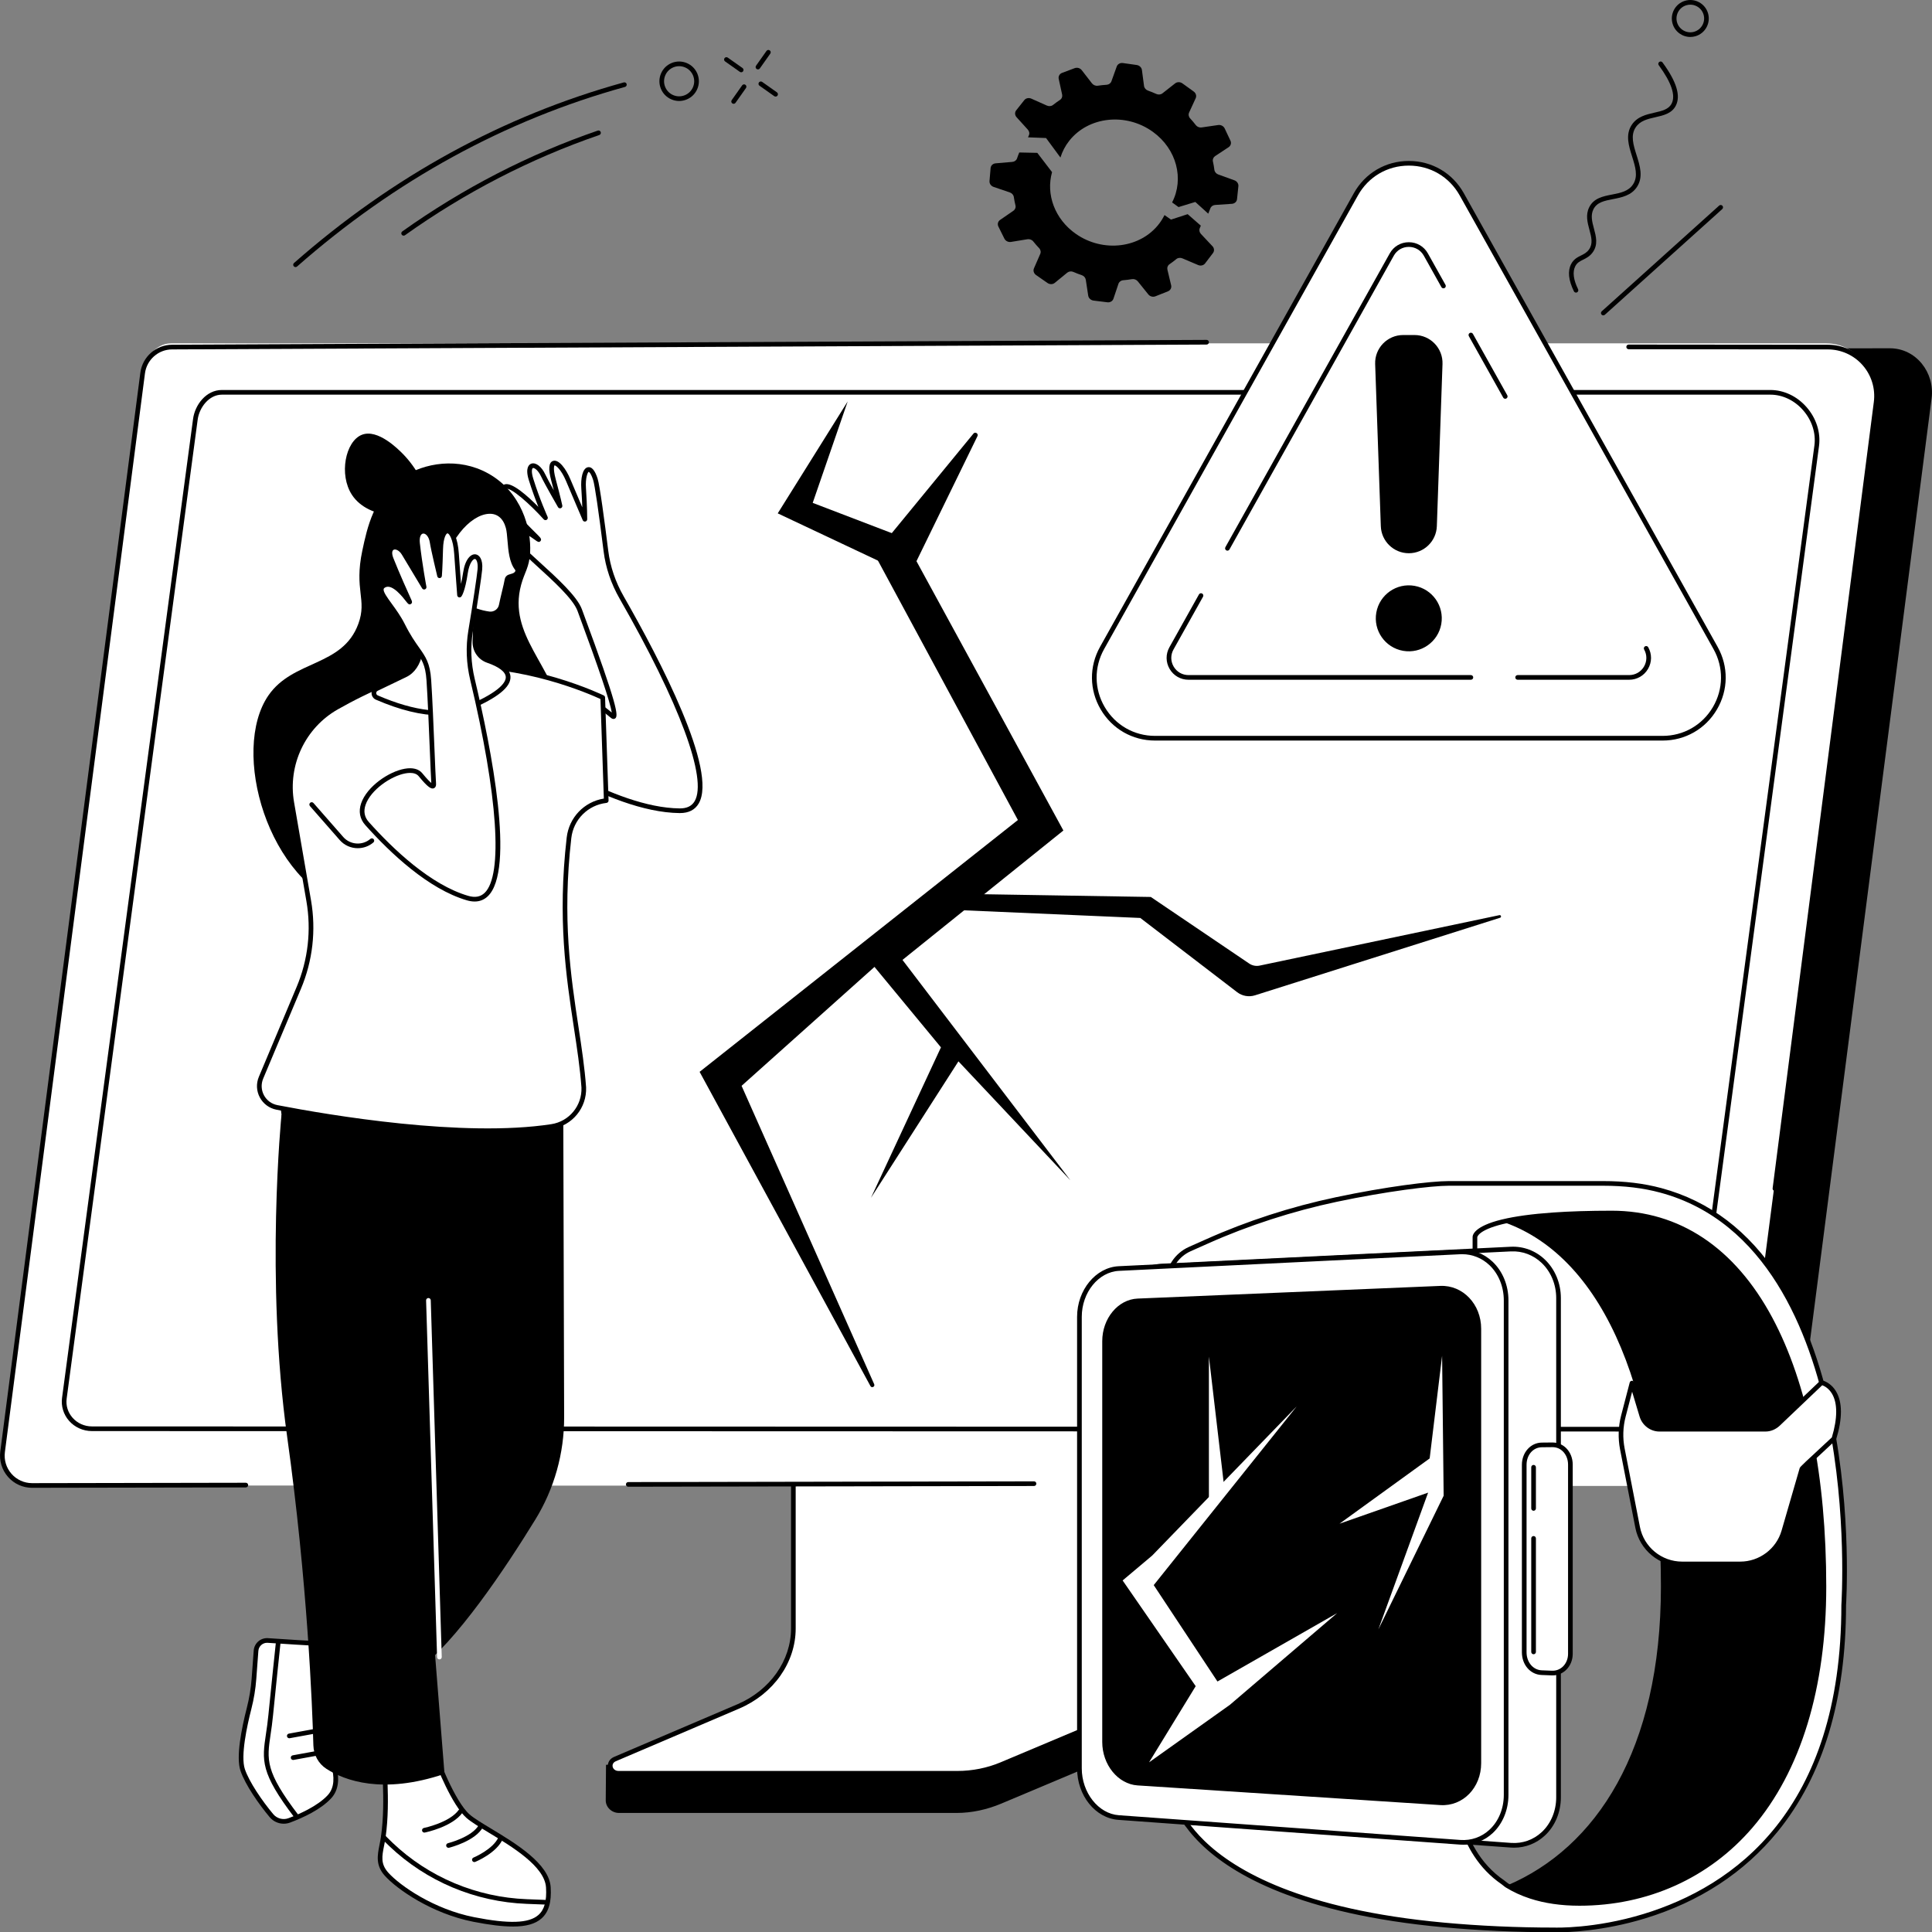 <?xml version="1.0" encoding="UTF-8"?>
<svg id="b" data-name="Слой 2" xmlns="http://www.w3.org/2000/svg" viewBox="0 0 1829.74 1830">
  <rect x="0" y="0" width="1829.74" height="1830" fill="#808080" stroke="none"/>
  <g id="c" data-name="Illustration">
    <g id="d" data-name="Defective product">
      <g>
        <g>
          <g>
            <g>
              <path d="m1168.18,1238.96l-375.55,2.35c-2.43,0-3.23,2.26-3.23,4.43v319.52c0,30.59-213.38,110.07-215.46,106.03l-.26,33.82c-.02,6.3,5.52,11.88,12.58,11.88h319.66c14.61,0,29.04-3.27,42.27-8.81l173.13-72.9c31.17-13.12,50.82-41.31,50.82-72.05v-319.85c0-2.17-1.53-4.43-3.96-4.43Z"/>
              <g>
                <path d="m751.36,1222.7v319.59c0,31.5-20.28,60.21-52.13,73.81l-116.79,49.85c-7.63,3.26-5.03,13.48,3.43,13.48h320.88c14.43,0,28.68-2.85,41.73-8.34l129.4-54.48c32.1-13.51,52.57-42.33,52.57-73.99v-319.91c0-1.31-1.19-2.37-2.66-2.37h-373.78c-1.47,0-2.66,1.06-2.66,2.37Z" fill="#fff"/>
                <path d="m906.75,1681.63h-320.88c-5.82,0-9.21-3.82-9.98-7.6-.88-4.3,1.35-8.27,5.69-10.12l116.79-49.85c30.85-13.17,50.79-41.34,50.79-71.78v-319.59c0-2.52,2.18-4.58,4.86-4.58h373.78c2.68,0,4.87,2.05,4.87,4.58v319.91c0,32.39-21.17,62.24-53.92,76.03l-129.4,54.48c-13.23,5.57-27.96,8.52-42.59,8.52Zm-153.18-458.91v319.57c0,32.21-20.99,61.97-53.47,75.84l-116.79,49.85c-2.82,1.2-3.44,3.46-3.09,5.17.41,2.02,2.32,4.07,5.65,4.07h320.88c14.04,0,28.18-2.83,40.87-8.17l129.4-54.48c31.11-13.1,51.22-41.35,51.22-71.96v-319.91s-.17-.16-.45-.16h-373.78c-.26,0-.42.12-.45.18Z"/>
              </g>
            </g>
            <g>
              <path d="m51.78,1399.41l1544.21,3.34,26.81.06,49.85.11c14.17,0,25.81-10.98,27.61-24.94l129.11-1000.79c3.14-24.35-14.76-47.34-39.46-47.34l-1599.91,1.44L51.78,1399.41Z"/>
              <path d="m1729.91,325.19c27.85,0,50.49,28.05,46.93,55.74l-130.04,1001.3c-1.81,14.08-13.77,24.62-27.93,24.62l-12.19.46-1576.31-.46c-16.98,0-30.1-14.96-27.93-31.85L135.1,353.32c1.81-14.08,12.64-28.14,26.8-28.14h1568.01Z" fill="#fff"/>
              <g>
                <path d="m1676.66,371.56c26.05,0,47.23,25.45,43.89,50.58l-121.63,908.64c-1.69,12.78-12.88,22.34-26.12,22.34l-11.4.42-1474.33-.42c-15.89,0-28.16-13.58-26.12-28.9l124.08-927.13c1.69-12.78,11.82-25.53,25.07-25.53h1466.56Z" fill="#fff"/>
                <path d="m1561.48,1355.75l-1474.41-.42c-8.36,0-16.28-3.56-21.71-9.76-5.23-5.97-7.64-13.86-6.6-21.64l124.08-927.13c1.79-13.49,12.47-27.45,27.26-27.45h1466.56c12.75,0,25.24,5.9,34.25,16.19,9.23,10.53,13.54,23.98,11.83,36.88l-121.63,908.64c-1.83,13.83-14.01,24.26-28.31,24.26l-11.32.42ZM210.1,373.77c-12.19,0-21.37,12.26-22.88,23.62l-124.08,927.13c-.88,6.62,1.09,13.06,5.55,18.15,4.59,5.24,11.3,8.25,18.39,8.25l1474.33.42,11.32-.42c12.18,0,22.47-8.78,24.02-20.43l121.63-908.64c1.54-11.65-2.38-23.82-10.77-33.39-8.18-9.33-19.45-14.69-30.93-14.69H210.1Z"/>
              </g>
              <path d="m1680.99,1127.92c-.09,0-.19,0-.28-.02-1.21-.16-2.06-1.26-1.91-2.47l95.85-744.78c1.62-12.6-2.25-25.28-10.63-34.81-8.34-9.48-20.36-14.92-32.97-14.92l-188.6-.17c-1.22,0-2.21-.99-2.21-2.21,0-1.22.99-2.21,2.21-2.21l188.6.17c13.88,0,27.11,5.99,36.29,16.42,9.22,10.48,13.48,24.43,11.7,38.29l-95.85,744.78c-.14,1.11-1.09,1.93-2.19,1.93Z"/>
              <path d="m595.01,1408.04c-1.22,0-2.21-.99-2.21-2.2,0-1.22.98-2.21,2.2-2.21l384.28-.69h0c1.22,0,2.21.99,2.21,2.2,0,1.22-.99,2.21-2.2,2.21l-384.28.69h0Z"/>
              <path d="m30.38,1409.06c-8.72,0-17.02-3.76-22.78-10.31-5.78-6.58-8.46-15.33-7.34-24.03L132.91,353.04c1.95-15.13,14.9-26.55,30.12-26.55l979.67-4.59c1.28-.03,2.21.98,2.22,2.2,0,1.22-.98,2.21-2.2,2.22l-979.68,4.59c-13.02,0-24.09,9.76-25.75,22.7L4.63,1375.28c-.96,7.43,1.33,14.92,6.28,20.55,4.92,5.6,12.02,8.81,19.46,8.81l202.45-.37h0c1.22,0,2.21.99,2.21,2.2,0,1.22-.98,2.21-2.2,2.21l-202.45.37Z"/>
            </g>
          </g>
          <g>
            <path d="m921.92,410.66l-93.71,114.2,135.81,251.75-301.44,238.5,161.79,297.58c1.21,2.23,4.58.57,3.55-1.75l-125.59-282.58,125.88-112.63,62.94,76.19-66.25,142.44,82.81-129.19,106,112.63-159-208.69,152.38-122.56-139.13-255.06,57.75-118.39c1.18-2.42-2.09-4.52-3.8-2.44Z"/>
            <path d="m903.1,846.43l186.81,3.06,93.18,63.07c2.9,1.96,6.47,2.66,9.89,1.94l227.08-47.79c1.58-.3,2.15,1.99.62,2.47l-232.09,73.45c-5.8,1.84-12.13.72-16.96-2.98l-91.67-70.28-172.45-7.48c-5.54.37-9.92-14.75-4.42-15.46Z"/>
            <polygon points="840.89 535.39 736.57 486.19 802.82 380.19 769.69 476.25 870.34 514.78 840.89 535.39"/>
          </g>
        </g>
        <g>
          <g>
            <path d="m1624.74,613.64l-240.35-429.61c-21.93-39.2-78.35-39.2-100.29,0l-240.35,429.61c-21.43,38.3,6.26,85.51,50.14,85.51h480.69c43.89,0,71.57-47.21,50.14-85.51Z" fill="#fff"/>
            <path d="m1574.6,701.36h-480.69c-21.4,0-40.64-11.02-51.47-29.48-10.83-18.46-11.05-40.63-.6-59.31l240.35-429.6c10.7-19.12,30.16-30.53,52.07-30.53s41.37,11.41,52.07,30.53l240.35,429.6c10.45,18.68,10.22,40.85-.6,59.31-10.83,18.46-30.07,29.48-51.47,29.48Zm-240.35-544.52c-20.29,0-38.31,10.57-48.21,28.27l-240.35,429.6c-9.68,17.3-9.47,37.83.56,54.92,10.02,17.09,27.84,27.3,47.66,27.3h480.69c19.82,0,37.63-10.21,47.66-27.3,10.02-17.1,10.23-37.63.55-54.92l-240.35-429.6c-9.9-17.7-27.93-28.27-48.21-28.27Z"/>
          </g>
          <g>
            <path d="m1162.46,521.51c-.36,0-.74-.09-1.08-.28-1.07-.6-1.44-1.94-.85-3.01l155.66-278.23c3.71-6.63,10.46-10.59,18.06-10.59s14.35,3.96,18.06,10.59l16.67,29.79c.6,1.06.22,2.41-.85,3.01-1.07.6-2.41.22-3.01-.85l-16.67-29.79c-2.92-5.22-8.23-8.33-14.21-8.33s-11.29,3.11-14.21,8.33l-155.66,278.23c-.41.72-1.16,1.13-1.93,1.13Z"/>
            <path d="m1425.57,377.66c-.77,0-1.52-.41-1.93-1.13l-32.54-58.16c-.6-1.06-.21-2.41.85-3.01,1.06-.6,2.41-.22,3.01.85l32.54,58.16c.6,1.06.21,2.41-.85,3.01-.34.19-.71.28-1.08.28Z"/>
            <path d="m1542.92,643.77h-105.62c-1.22,0-2.21-.99-2.21-2.21s.99-2.21,2.21-2.21h105.62c5.84,0,11.09-3.01,14.04-8.04,2.95-5.04,3.01-11.09.16-16.18-.6-1.06-.21-2.41.85-3.01,1.06-.6,2.41-.21,3.01.85,3.62,6.48,3.55,14.17-.21,20.57-3.75,6.4-10.43,10.23-17.85,10.23Z"/>
            <path d="m1393.03,643.77h-267.45c-7.42,0-14.1-3.82-17.85-10.23-3.75-6.4-3.83-14.09-.21-20.57l27.98-50.01c.6-1.06,1.94-1.45,3.01-.85,1.07.6,1.44,1.94.85,3.01l-27.98,50.01c-2.85,5.1-2.79,11.14.16,16.18,2.95,5.04,8.2,8.04,14.04,8.04h267.45c1.22,0,2.21.99,2.21,2.21s-.99,2.21-2.21,2.21Z"/>
          </g>
          <g>
            <circle cx="1334.25" cy="585.62" r="31.24" transform="translate(526.02 1798.03) rotate(-80.01)"/>
            <path d="m1339.61,317.29h-10.71c-15.02,0-27.05,12.45-26.53,27.47l5.36,153.57c.5,14.29,12.23,25.62,26.53,25.62s26.03-11.33,26.53-25.62l5.36-153.57c.52-15.01-11.5-27.47-26.52-27.47Z"/>
          </g>
        </g>
        <g>
          <g>
            <g>
              <path d="m1746.12,1520c0,200.11-108.47,270.33-188.88,294.88h-133.92v-31.76c1.28.88,2.61,1.74,3.97,2.58,83.94-35.59,145.72-127.94,145.72-283.1,0-176.39-50.93-311.47-149.69-345.45v-30.13h149.52c196.72,52.92,173.28,392.98,173.28,392.98Z"/>
              <g>
                <path d="m1572.84,1127.34c-16.6-4.47-34.76-6.57-54.64-6.57h-146.02c-16.44,0-58.61,5.11-106.51,15.24-41.76,8.83-83.62,22.29-122.59,39.72l-16.27,7.23c-12.5,5.6-20.67,17.96-20.67,31.65l290.73-11.09v-31.71s-.93-8.13,26.11-14.74c.07-.01.2-.03.27-.06,10.75-2.6,25.95-4.95,47.33-6.47,15.25-1.08,33.65-1.72,55.87-1.72,132.33,0,200.94,149.05,200.94,353.76s-107.52,300.05-231.58,300.05c-18,0-33.25-2.47-46.16-6.7-8.41-2.74-15.81-6.23-22.36-10.26-1.36-.84-2.69-2.14-3.97-3.02-48.65-33.37-45.1-98.26-45.1-98.26h-271.26s-1.83,114.39,260.15,138.63c31.17,2.88,66.07,4.72,105.15,4.72,0,0,37.62,1.49,84.98-12.98,80.41-24.55,188.88-94.55,188.88-294.67,0,0,23.45-339.84-173.28-392.76Z" fill="#fff"/>
                <path d="m1475.1,1830c-1.86,0-2.87-.04-2.93-.04h-.06c-35.88,0-71.31-1.59-105.21-4.72-135.98-12.58-199.94-49.91-229.66-79.02-32.59-31.92-32.51-60.63-32.49-61.84.02-1.21,1-2.17,2.21-2.17h271.26c.61,0,1.19.25,1.6.69.42.44.64,1.03.6,1.64-.03.64-2.88,64.06,44.15,96.32.61.42,1.23.93,1.86,1.44.71.58,1.38,1.13,2.02,1.52,6.66,4.1,14.03,7.47,21.89,10.04,13.35,4.37,28.65,6.59,45.48,6.59,105.81,0,229.37-78,229.37-297.85,0-103.52-17.49-190.87-50.58-252.6-34.7-64.73-85.93-98.95-148.15-98.95-20.82,0-39.57.58-55.72,1.72-19.24,1.36-35.05,3.52-46.96,6.41-.14.04-.29.06-.38.08-23.72,5.79-24.32,12.42-24.32,12.48v31.79c0,1.19-.93,2.16-2.12,2.21l-290.73,11.09c-.6.02-1.18-.2-1.62-.62-.43-.42-.68-.99-.68-1.59,0-14.47,8.63-27.69,21.98-33.67l16.27-7.23c38.98-17.43,80.37-30.84,123.03-39.86,47.46-10.04,89.73-15.29,106.97-15.29h146.02c20.54,0,38.6,2.17,55.22,6.65,45.42,12.22,82.88,40.69,111.35,84.63,22.68,35,39.72,79.85,50.65,133.29,18.57,90.82,12.96,176.28,12.91,177.13,0,89.5-21.79,161.69-64.78,214.41-31.59,38.74-73.86,66.4-125.66,82.21-39.67,12.12-72.97,13.12-82.78,13.12Zm-365.8-143.38c.69,7.17,4.95,31.07,31.39,56.79,29.26,28.47,92.33,65.01,226.62,77.43,33.78,3.12,69.09,4.71,104.95,4.71.47.02,37.92,1.3,84.34-12.89,85.45-26.09,187.31-98.03,187.31-292.56.06-1,5.63-85.94-12.84-176.18-16.97-82.91-58.29-187.41-158.8-214.45-16.24-4.37-33.92-6.49-54.07-6.49h-146.02c-16.59,0-59.39,5.32-106.05,15.19-41.76,8.83-84,22.51-122.15,39.57l-16.27,7.23c-11.05,4.95-18.43,15.52-19.28,27.34l286.23-10.92v-29.49c-.13-2.02,1.04-10.44,27.8-16.97.05-.01.16-.03.23-.04.01,0,.03,0,.04-.01,12.15-2.94,28.2-5.14,47.69-6.52,16.25-1.15,35.1-1.73,56.03-1.73,63.95,0,116.52,35.02,152.04,101.28,33.43,62.37,51.1,150.44,51.1,254.69,0,96.06-24.14,174.98-69.8,228.22-40.94,47.74-99.18,74.04-163.99,74.04-17.29,0-33.06-2.29-46.85-6.81-8.18-2.67-15.86-6.19-22.83-10.47-.9-.55-1.71-1.22-2.5-1.87-.53-.43-1.05-.86-1.56-1.22-43.85-30.08-46.14-85.83-46.1-97.87h-266.67Zm313.13-531.64s0,0,0,0c0,0,0,0,0,0Z"/>
              </g>
              <g>
                <path d="m1725.18,1309.43l-41.13,39.14c-3.23,3.05-7.5,4.98-11.94,4.98h-100.56c-7.66,0-14.42-5.25-16.63-12.58l-9.34-31.08-8.14,31.23c-2.65,10.19-2.98,20.81-.97,31.14l14.48,74.28c3.93,20.15,21.58,34.63,42.11,34.63h55.09c19.1,0,35.9-12.56,41.21-30.91l17.22-59.41s0-.33,30.24-28.34c14.54-47.72-11.66-53.09-11.66-53.09Z" fill="#fff"/>
                <path d="m1648.17,1483.38h-55.09c-21.55,0-40.17-15.31-44.28-36.41l-14.48-74.28c-2.06-10.58-1.71-21.68,1-32.12l8.14-31.23c.25-.96,1.11-1.63,2.1-1.65,1.07-.02,1.87.62,2.16,1.57l9.34,31.08c1.96,6.48,7.92,11.01,14.51,11.01h100.56c3.68,0,7.48-1.6,10.42-4.38l41.12-39.13c.52-.5,1.25-.71,1.97-.56.33.07,8.03,1.74,13.23,10.47,6.12,10.29,6.15,25.57.1,45.42-.11.37-.33.71-.61.98-23.46,21.73-28.65,26.73-29.77,27.85l-17.07,58.89c-5.54,19.14-23.36,32.5-43.33,32.5Zm-102.43-165.31l-6.15,23.61c-2.58,9.94-2.9,20.09-.94,30.16l14.48,74.28c3.71,19.03,20.51,32.84,39.95,32.84h55.09c18.01,0,34.09-12.05,39.09-29.31l17.22-59.41h.02c.61-1.34,4.56-5.01,30.4-28.93,5.42-18.08,5.48-32.35.16-41.31-3.16-5.32-7.36-7.38-9.28-8.08l-40.2,38.26c-3.76,3.56-8.66,5.59-13.46,5.59h-100.56c-8.52,0-16.23-5.82-18.74-14.16l-7.07-23.54Z"/>
              </g>
            </g>
            <g>
              <g>
                <g>
                  <path d="m1099.69,1199.1l331.16-16.13c24.84-1.21,45.2,19.55,45.2,46.38v472.9c0,26.83-20.3,47.12-45.14,45.33l-331.23-23.9c-21.22-1.53-38.39-22.6-38.39-47.08v-431.32c0-24.47,17.18-45.14,38.4-46.18Z" fill="#fff"/>
                  <path d="m1433.95,1749.89c-1.06,0-2.13-.04-3.2-.12l-331.23-23.9c-22.3-1.61-40.44-23.72-40.44-49.28v-431.32c0-25.59,18.17-47.3,40.5-48.38l331.15-16.13c12.05-.59,23.56,3.73,32.41,12.16,9.6,9.14,15.11,22.42,15.11,36.43v472.9c0,14.02-5.5,27.19-15.1,36.11-8.06,7.5-18.33,11.53-29.21,11.53Zm-334.15-548.59c-20.02.98-36.3,20.7-36.3,43.97v431.32c0,23.3,16.3,43.43,36.34,44.87l331.23,23.9c10.84.78,21.14-2.86,29.08-10.24,8.7-8.1,13.69-20.08,13.69-32.88v-472.9c0-12.8-5.01-24.92-13.74-33.23-7.97-7.59-18.36-11.48-29.15-10.95l-331.16,16.13Z"/>
                </g>
                <g>
                  <path d="m1426.41,1699.85c0,26.56-19.27,46.66-43.6,44.9l-323.4-23.42c-20.83-1.51-37.12-22.37-37.12-46.62v-427.59c0-24.25,16.5-44.72,37.33-45.73l323.19-15.75c24.33-1.18,43.59,19.38,43.59,45.93v468.29Z" fill="#fff"/>
                  <path d="m1385.74,1747.07c-1.02,0-2.05-.04-3.09-.11l-323.4-23.42c-21.96-1.59-39.17-23.03-39.17-48.82v-427.59c0-25.38,17.69-46.88,39.43-47.94l323.19-15.75c11.53-.57,22.55,3.56,30.99,11.6,9.49,9.03,14.92,22.35,14.92,36.54v468.29c0,14.18-5.44,27.37-14.92,36.2-7.7,7.17-17.54,11.02-27.96,11.02Zm-.95-559.27c-.62,0-1.24.02-1.86.05l-323.19,15.75c-19.43.95-35.23,20.47-35.23,43.53v427.59c0,23.09,15.73,43.02,35.07,44.42l323.4,23.42c10.36.75,20.17-2.71,27.72-9.73,8.59-7.99,13.51-20,13.51-32.96v-468.29c0-12.98-4.94-25.14-13.55-33.34-7.1-6.76-16.22-10.43-25.87-10.43Z"/>
                </g>
                <path d="m1043.9,1270.19c0-21.51,14.92-39.57,33.47-40.35l286.72-12c21.28-.89,38.68,17.28,38.68,40.59v411.41c0,23.31-17.4,41.08-38.68,39.7l-286.72-18.63c-18.55-1.21-33.47-19.61-33.47-41.12v-379.6Z"/>
              </g>
              <g>
                <g>
                  <path d="m1487.27,1566.31c0,10.4-7.71,18.55-17.45,18.19l-9.75-.38c-9.65-.36-16.53-8.98-16.53-19.29v-177.56c0-10.3,6.98-18.73,16.64-18.82l10.05-.1c9.74-.09,17.04,8.27,17.04,18.68v179.29Z" fill="#fff"/>
                  <path d="m1470.44,1586.72c-.23,0-.47,0-.7-.01l-9.75-.38c-10.63-.39-18.65-9.63-18.65-21.5v-177.56c0-11.7,8.27-20.93,18.83-21.03l10.04-.1c4.92-.02,9.56,1.85,13.07,5.33,3.94,3.9,6.2,9.57,6.2,15.55v179.29c0,5.85-2.28,11.39-6.25,15.22-3.49,3.36-8.01,5.19-12.79,5.19Zm-.06-216.16s-.09,0-.13,0l-10.04.1c-8.24.07-14.45,7.22-14.45,16.61v177.56c0,9.43,6.19,16.78,14.4,17.08l9.75.38c3.81.14,7.47-1.26,10.26-3.94,3.11-3,4.89-7.38,4.89-12.04v-179.29c0-4.81-1.78-9.33-4.89-12.41-2.68-2.65-6.06-4.05-9.78-4.05Z"/>
                </g>
                <g>
                  <path d="m1452.41,1566.69c-1.22,0-2.21-.99-2.21-2.21v-107.53c0-1.22.99-2.21,2.21-2.21s2.21.99,2.21,2.21v107.53c0,1.22-.99,2.21-2.21,2.21Z"/>
                  <path d="m1452.41,1430.8c-1.22,0-2.21-.99-2.21-2.21v-38.99c0-1.22.99-2.21,2.21-2.21s2.21.99,2.21,2.21v38.99c0,1.22-.99,2.21-2.21,2.21Z"/>
                </g>
              </g>
            </g>
          </g>
          <g>
            <polygon points="1088.24 1669.06 1164.8 1614.58 1266.39 1527.72 1153.02 1592.5 1092.66 1501.22 1228.11 1331.9 1148.44 1414.14 1091.18 1473.24 1063.21 1496.8 1132.41 1596.92 1088.24 1669.06" fill="#fff"/>
            <polygon points="1144.92 1284.79 1144.92 1421.71 1158.91 1404.05 1144.92 1284.79" fill="#fff"/>
          </g>
          <polygon points="1353.99 1381.23 1268.6 1443.06 1352.52 1413.62 1305.4 1543.18 1367.24 1416.56 1365.77 1284.05 1353.99 1381.23" fill="#fff"/>
        </g>
        <g>
          <path d="m1492.58,277.1c-.82,0-1.6-.45-1.99-1.24-5.14-10.48-6.02-19.15-2.63-25.75,2.41-4.69,6.11-6.52,9.37-8.13,2.76-1.36,5.36-2.65,7.48-5.57,4.03-5.58,2.39-11.7.49-18.79-1.86-6.93-3.78-14.09-.23-21.29,4.29-8.71,13.15-10.44,21.73-12.1,8-1.56,15.56-3.03,19.88-9.73,4.91-7.63,2.06-16.67-.96-26.25-3.2-10.16-6.51-20.67-.34-30.02,5.17-7.82,13.82-9.79,21.46-11.53,7.19-1.63,13.41-3.05,16.28-8.54,4.01-7.67-.09-19.92-12.16-36.41-.72-.98-.51-2.37.48-3.09.98-.72,2.37-.51,3.09.48,13.34,18.21,17.43,31.65,12.52,41.06-3.82,7.31-11.64,9.09-19.22,10.81-7.49,1.7-14.56,3.31-18.75,9.65-5.01,7.59-2.15,16.66.87,26.26,3.19,10.13,6.49,20.6.46,29.97-5.33,8.29-14.58,10.09-22.75,11.67-8.2,1.59-15.29,2.97-18.61,9.72-2.81,5.72-1.19,11.78.53,18.2,2.01,7.49,4.08,15.24-1.18,22.52-2.76,3.81-6.13,5.48-9.1,6.95-3.03,1.5-5.65,2.79-7.4,6.19-2.72,5.3-1.82,12.63,2.67,21.79.53,1.1.08,2.42-1.01,2.95-.31.15-.64.23-.97.23Z"/>
          <path d="m1518.42,298.68c-.6,0-1.21-.25-1.64-.73-.82-.91-.74-2.3.16-3.12l111.2-100.11c.91-.82,2.3-.74,3.12.16.82.91.74,2.3-.16,3.12l-111.2,100.11c-.42.38-.95.57-1.48.57Z"/>
          <path d="m1600.85,35.01c-7.54,0-14.52-4.91-16.78-12.5-1.34-4.48-.85-9.21,1.37-13.32,2.22-4.11,5.91-7.11,10.39-8.45,4.48-1.34,9.21-.85,13.32,1.37,4.11,2.22,7.11,5.91,8.45,10.39,2.76,9.25-2.52,19.02-11.76,21.78-1.66.5-3.34.73-5,.73Zm4.37-2.85h.02-.02Zm-4.36-27.74c-1.26,0-2.52.18-3.76.55-3.35,1-6.11,3.24-7.77,6.32-1.66,3.07-2.03,6.61-1.03,9.96,2.06,6.91,9.38,10.86,16.28,8.8,6.91-2.06,10.86-9.37,8.8-16.28-1-3.35-3.24-6.11-6.32-7.77-1.94-1.05-4.06-1.58-6.2-1.58Z"/>
        </g>
      </g>
      <g>
        <g>
          <g>
            <g>
              <path d="m412.13,1662.63s16.15,44.32,31.23,57.5c15.09,13.18,74.16,38.11,75.96,67.32,2.1,33.93-17.42,40.88-70.67,30.41-38.47-7.57-70.76-29.84-82.47-42.77-10.35-11.43-5.13-21.63-3.17-35.5,2.41-17.02,2.39-34.29,1.81-51.47l-.95-28.1,48.26,2.61Z" fill="#fff"/>
              <path d="m485.66,1824.56c-9.85,0-22.15-1.52-37.43-4.52-39.31-7.73-72.19-30.76-83.68-43.46-9.01-9.95-7.12-19.42-5.13-29.44.5-2.52,1.02-5.12,1.41-7.85,2.5-17.73,2.31-35.77,1.79-51.09l-.95-28.1c-.02-.62.22-1.22.66-1.65.44-.43,1.06-.66,1.67-.63l48.26,2.61c.88.05,1.65.62,1.95,1.45.16.44,16.13,43.94,30.61,56.6,4.02,3.51,11.46,8,20.09,13.21,23.31,14.07,55.25,33.33,56.62,55.64.88,14.23-1.91,23.65-8.77,29.66-5.79,5.07-14.43,7.58-27.1,7.58Zm-119.5-162.2l.87,25.69c.53,15.51.72,33.8-1.83,51.86-.4,2.86-.93,5.52-1.45,8.1-2,10.05-3.45,17.31,4.07,25.61,11.11,12.28,43,34.57,81.26,42.09,33,6.49,51.74,5.86,60.77-2.04,5.75-5.03,8.06-13.32,7.27-26.07-1.23-20-32.02-38.57-54.5-52.13-8.8-5.31-16.4-9.9-20.71-13.66-14-12.24-28.43-49.29-31.35-57.04l-44.41-2.4Z"/>
            </g>
            <path d="m517.73,1803.81s-.06,0-.09,0l-18.83-.72c-48.72-1.87-94.89-21.25-130.01-54.59-4.72-4.48-7.31-7.29-7.42-7.41-.83-.9-.77-2.29.13-3.12.9-.83,2.29-.77,3.12.13.03.03,2.62,2.83,7.21,7.2,34.33,32.6,79.48,51.55,127.13,53.38l18.83.72c1.22.05,2.17,1.07,2.12,2.29-.05,1.19-1.03,2.12-2.21,2.12Z"/>
            <path d="m401.9,1735.58c-1.03,0-1.95-.72-2.16-1.77-.24-1.2.53-2.36,1.73-2.6.24-.05,24.41-5.06,33.05-17.17.71-.99,2.09-1.22,3.08-.51.99.71,1.22,2.09.51,3.08-9.66,13.53-34.71,18.72-35.77,18.93-.15.03-.29.04-.44.04Z"/>
            <path d="m424.75,1750c-.99,0-1.89-.67-2.14-1.68-.29-1.18.43-2.38,1.62-2.67.23-.06,22.99-5.8,29.33-17.4.58-1.07,1.93-1.46,3-.88,1.07.58,1.47,1.93.88,3-7.27,13.31-31.14,19.32-32.15,19.57-.18.04-.36.06-.53.06Z"/>
            <path d="m449.26,1763.51c-.87,0-1.69-.52-2.04-1.37-.46-1.13.08-2.42,1.2-2.88.19-.08,18.67-7.79,23.72-19.38.49-1.12,1.78-1.63,2.91-1.14,1.12.49,1.63,1.79,1.14,2.91-5.77,13.23-25.26,21.36-26.09,21.7-.27.11-.56.17-.84.17Z"/>
          </g>
          <g>
            <g>
              <path d="m295.64,1556.23c-1.78.06-27.29-1.6-42.04-2.57-5.73-.38-10.68,3.94-11.1,9.66l-1.98,26.73c-.7,9.45-2.28,18.81-4.62,27.99-4.26,16.67-10.41,45.34-6.07,58.18,4.64,13.74,18.3,32.62,27.27,43.33,4.14,4.94,10.9,6.73,16.94,4.47,10.8-4.04,28-11.67,37.89-22.26,15.19-16.26-2.82-45.87-2.82-45.87l-13.46-99.67Z" fill="#fff"/>
              <path d="m268.73,1727.19c-5.05,0-9.98-2.2-13.34-6.22-9.9-11.82-23.09-30.45-27.67-44.04-4.31-12.79.9-39.38,6.03-59.44,2.35-9.18,3.88-18.47,4.56-27.61l1.98-26.73c.51-6.91,6.52-12.15,13.45-11.7,24.91,1.65,40.63,2.63,41.82,2.57,1.11-.05,2.11.79,2.26,1.91l13.4,99.22c2.25,3.86,17.64,31.71,2.3,48.12-9.89,10.59-26.53,18.25-38.73,22.82-1.98.74-4.03,1.1-6.06,1.1Zm-15.82-171.35c-4.26,0-7.89,3.32-8.21,7.64l-1.98,26.73c-.7,9.4-2.27,18.94-4.69,28.37-4.08,15.95-10.3,44.55-6.12,56.93,4.11,12.17,16.46,30.18,26.87,42.62,3.52,4.2,9.34,5.74,14.47,3.82,9.63-3.6,27.25-11.21,37.05-21.69,13.86-14.84-2.92-42.94-3.09-43.22-.16-.26-.26-.55-.3-.85l-13.21-97.82c-4.94-.23-18.43-1.07-40.25-2.51-.18-.01-.36-.02-.54-.02Z"/>
            </g>
            <path d="m280.77,1722.39c-.67,0-1.32-.3-1.76-.87-32.6-42.71-30.88-54.24-27.11-79.51.77-5.19,1.65-11.06,2.3-17.91,1.73-18.24,7.06-68.4,7.11-68.91.13-1.21,1.25-2.09,2.43-1.96,1.21.13,2.09,1.22,1.96,2.43-.05.5-5.38,50.64-7.11,68.86-.66,6.96-1.54,12.9-2.32,18.14-3.58,24-5.21,34.95,26.26,76.18.74.97.55,2.36-.42,3.1-.4.31-.87.45-1.34.45Z"/>
            <path d="m273.96,1646.24c-1.05,0-1.98-.75-2.17-1.81-.22-1.2.58-2.35,1.78-2.57l28.52-5.19c1.21-.22,2.35.58,2.57,1.78.22,1.2-.58,2.35-1.78,2.57l-28.52,5.19c-.13.02-.27.04-.4.04Z"/>
            <path d="m277.61,1666.8c-1.05,0-1.98-.75-2.17-1.81-.22-1.2.58-2.35,1.78-2.57l28.52-5.19c1.2-.22,2.35.58,2.57,1.78.22,1.2-.58,2.35-1.78,2.57l-28.52,5.19c-.13.02-.27.04-.4.04Z"/>
          </g>
          <g>
            <path d="m309.17,1675.23c17.1,10.96,52.97,24.6,111.81,4.75l-47.73-601.82-106.64-22.45s-15.58,155.22,5.42,305.48c19.16,137.16,23.74,254.48,24.76,291.76.25,9.01,4.8,17.42,12.39,22.28Z"/>
            <path d="m264.99,1042.79l268.46,6,.83,293.32c.1,34.25-9.34,67.83-27.27,97-28.75,46.78-74.86,115.73-112.24,143.35-58.97,43.56-129.78-539.67-129.78-539.67Z"/>
            <path d="m416.16,1571.58c-1.19,0-2.17-.94-2.21-2.14l-10.41-337.84c-.04-1.22.92-2.24,2.14-2.28,1.17-.04,2.24.92,2.28,2.14l10.41,337.84c.04,1.22-.92,2.24-2.14,2.28-.02,0-.05,0-.07,0Z" fill="#fff"/>
          </g>
        </g>
        <g>
          <g>
            <path d="m552.73,462.47c1.22,17.63,1.17,29.3,1.17,29.3,0,0-10.3-23.97-15.8-37.08-7.88-18.8-20.34-24.04-13.96-.29,5.03,18.74,6.22,24.81,6.22,24.81,0,0-12.7-22.04-15.99-29.04-5.89-12.52-16.71-13.03-11.46,3.84,6.14,19.72,13.68,36.4,13.68,36.4,0,0-37.59-41.69-40.31-26.35-2.39,13.52,28.78,40.93,33.28,46.12,4.5,5.2-17.58-16.24-26.9-8.25-8.72,7.47,57.59,52.28,66.31,75.8,10.22,27.58,40.27,108.18,31.01,100.45-44.88-37.45-65.65-29.96-65.65-29.96l-31.67,50.13s91.98,68.74,160.98,69.49c55.95.61-23.26-146.74-54.88-201.93-7.92-13.83-13.01-28.84-14.92-44.1-3.11-24.89-7.9-61.42-10-67.91-5.69-17.6-12.21-7.47-11.1,8.59Z" fill="#fff"/>
            <path d="m643.98,770.04c-.12,0-.25,0-.37,0-68.92-.76-158.49-67.11-162.27-69.93-.92-.69-1.16-1.97-.54-2.95l31.67-50.13c.26-.42.66-.73,1.12-.9.89-.32,21.85-7.28,65.81,28.69-1.44-9.65-12.07-41.23-31.67-94.11l-.82-2.22c-4.19-11.29-22.82-28.24-39.26-43.19-17.92-16.3-28.06-25.81-27.97-31.67.02-1.36.56-2.53,1.56-3.39,4.08-3.5,9.78-2.59,15.14-.3-13.29-13.76-23.88-27.09-22.25-36.28.59-3.35,2.49-4.56,3.98-4.98,7-2.02,21.73,11.19,31.77,21.37-2.66-6.67-6.04-15.69-9.06-25.39-3.66-11.77.34-14.75,2.23-15.49,4.21-1.64,9.82,2.59,13.33,10.06,1.46,3.1,4.85,9.3,8.12,15.15-.7-2.7-1.52-5.83-2.48-9.41-2.91-10.84-2.33-17.04,1.71-18.43,5.51-1.88,12.38,7.64,16.42,17.29,3.13,7.46,7.85,18.53,11.32,26.63-.16-4.77-.45-10.85-.93-17.85-.64-9.29,1.04-19.12,6.25-20.12,3.55-.69,6.64,2.91,9.16,10.7,2.1,6.48,6.64,40.73,10.09,68.32,1.88,15.04,6.8,29.6,14.64,43.28,34.35,59.95,89.24,165.15,71.02,196.21-3.52,5.99-9.47,9.03-17.7,9.03Zm-158.35-72.27c12.67,9.14,95.56,67.17,158.03,67.85,6.79.07,11.47-2.16,14.22-6.85,12.31-20.97-14.25-92.66-71.04-191.78-8.13-14.19-13.24-29.31-15.19-44.93-4.84-38.73-8.35-62.71-9.91-67.51-2.32-7.18-4.16-7.72-4.18-7.72-.94.36-3.3,5.66-2.62,15.48,1.21,17.5,1.18,29.35,1.18,29.46,0,1.05-.74,1.95-1.77,2.16-1.02.21-2.06-.33-2.47-1.29-.1-.24-10.36-24.13-15.8-37.1-4.51-10.77-9.68-15-10.93-14.81.03,0-1.81,2.11,1.14,13.1,4.99,18.6,6.2,24.71,6.25,24.96.21,1.06-.38,2.11-1.39,2.49-1.01.38-2.15-.03-2.69-.97-.52-.9-12.78-22.2-16.07-29.2-2.83-6.01-6.53-8.28-7.74-7.82-.8.31-1.76,3.18.38,10.06,6.02,19.35,13.51,35.98,13.58,36.14.45.99.11,2.16-.8,2.76-.91.59-2.12.44-2.85-.37-13.5-14.97-30.98-30.31-35.64-28.95-.17.05-.61.18-.85,1.51-1.76,9.97,19.13,30.65,28.06,39.48,2.24,2.22,3.86,3.82,4.72,4.81.58.67,1.94,2.24.55,3.76-1.4,1.52-2.83.48-4.8-.96-11.52-8.41-19.22-11.07-22.88-7.93-1.11,3.32,15.51,18.43,26.51,28.43,16.81,15.29,35.87,32.62,40.43,44.92l.82,2.22c33.53,90.42,33.88,98.99,30.71,101.23-.55.39-2.04,1.11-4.01-.54-38.69-32.28-59.02-30.47-62.84-29.73l-30.09,47.63Z"/>
          </g>
          <g>
            <path d="m462.32,448.37c-28.12-15.59-60.48-10.15-81.55,3.81-26.66,17.67-33.08,47.89-37.61,69.21-8,37.68,4.67,46.19-3.75,69.33-14.92,40.97-61.82,33.91-85.24,67.97-35.72,51.96-1.65,177.07,78.3,202.61,53.32,17.04,105.88-20.32,120.18-30.49,43.4-30.85,89.8-92.3,79.82-151.56-8.25-49-51.79-77.68-38.96-125.26,3.27-12.12,7.8-16.61,8.56-30.67,1.23-22.83-8.22-57.46-39.76-74.95Z"/>
            <path d="m400.81,478.05c8-12.46-7.53-36.3-19.16-48.08-4.36-4.42-23.87-24.18-38.98-18.18-15.52,6.16-21.91,37.73-9.32,56.91,15.74,23.99,58.09,23.95,67.46,9.35Z"/>
          </g>
          <g>
            <path d="m262.24,1048.79c52.44,10.13,176.83,30.85,260.22,18.06,18.05-2.77,31.12-18.69,30.42-36.94-4.55-63.04-26.45-127.66-14.01-236.39,2.12-18.54,16.73-33.19,35.27-35.32l-3.31-97.6s-70.35-34.41-143.4-29.39c-36.83,2.53-77.42,20.99-108.6,38.68-31.81,18.04-48.76,54.2-42.53,90.24l16.08,93.02c4.8,27.77,1.55,56.33-9.37,82.31l-35.81,85.19c-5.06,12.03,2.23,25.65,15.04,28.13Z" fill="#fff"/>
            <path d="m461.8,1073.08c-75.55,0-160.75-14.55-199.98-22.12-6.76-1.31-12.5-5.54-15.75-11.61-3.25-6.07-3.58-13.19-.91-19.54l35.81-85.19c10.78-25.64,13.97-53.68,9.23-81.08l-16.08-93.02c-6.39-36.93,11.14-74.12,43.62-92.54,28.77-16.32,71.14-36.32,109.54-38.96,72.81-5,143.82,29.27,144.52,29.61.73.36,1.21,1.09,1.24,1.91l3.31,97.6c.04,1.15-.81,2.14-1.96,2.27-17.61,2.02-31.31,15.74-33.33,33.37-8.75,76.45-.49,130.76,6.79,178.68,3.02,19.89,5.88,38.67,7.22,57.3.75,19.49-13.14,36.34-32.29,39.28-18.68,2.87-39.45,4.05-60.99,4.05Zm-199.14-26.46c50.19,9.69,175.95,30.86,259.47,18.05,16.93-2.6,29.2-17.5,28.55-34.67-1.33-18.38-4.17-37.08-7.18-56.88-7.33-48.19-15.63-102.81-6.81-179.85,2.18-19.01,16.52-33.94,35.19-36.98l-3.2-94.26c-9.54-4.42-74.61-33.17-141.09-28.61-37.58,2.58-79.29,22.31-107.66,38.4-30.86,17.5-47.51,52.84-41.44,87.94l16.08,93.02c4.88,28.24,1.59,57.13-9.51,83.55l-35.81,85.19c-2.15,5.12-1.88,10.86.73,15.75,2.62,4.89,7.24,8.3,12.69,9.35Z"/>
          </g>
          <g>
            <g>
              <path d="m414.31,550.55c-.22,1.39-8.72,33.96-15.95,66.79-2.03,9.23-6.13,17.84-14.65,21.94l-26.99,12.97c-3.54,1.7-3.46,6.79.15,8.35,17.01,7.36,56.15,22.74,87.38,9.4,57.45-24.54,35.16-38.48,17.91-44.41-7.63-2.62-12.63-9.94-12.37-18.01.32-9.78.72-22.13.92-29.27,4.32,1.53,8.52,2.54,12.58,3.06,5.23.68,10.38-2.86,11.41-8.03,1.7-8.51,4.75-19.56,5.5-24.38.19-1.2,1-2.19,2.14-2.62,2.68-1,5.75-1.08,7.56-4.17.73-1.24.53-2.82-.35-3.95-7.62-9.84-5.78-29.46-8.3-38.77-9.04-33.44-57.51-9.1-66.93,51.09Z" fill="#fff"/>
              <path d="m416.55,677.46c-17.47,0-37.72-4.95-60.56-14.83-2.47-1.07-4.03-3.4-4.09-6.09-.05-2.7,1.43-5.11,3.86-6.28l26.99-12.97c6.74-3.24,11.14-9.92,13.45-20.42,5.3-24.08,11.31-48.1,14.2-59.64.92-3.68,1.65-6.58,1.73-7.03,6.45-41.19,30.82-66.93,50.66-68.01,10.04-.55,17.56,5.54,20.58,16.69.9,3.33,1.27,7.8,1.66,12.53.75,9.12,1.6,19.45,6.26,25.46,1.48,1.9,1.68,4.42.51,6.42-1.83,3.14-4.66,3.94-6.94,4.58-.59.17-1.18.33-1.75.55-.39.15-.66.48-.72.89-.4,2.59-1.4,6.71-2.55,11.48-1.01,4.19-2.16,8.93-2.96,12.99-1.24,6.22-7.47,10.61-13.86,9.79-3.32-.43-6.73-1.18-10.17-2.23-.21,7.28-.55,17.78-.83,26.32-.24,7.16,4.14,13.53,10.88,15.85,13.39,4.6,20.31,10.51,20.56,17.56.35,9.67-12.19,19.8-38.33,30.97-8.47,3.62-18.01,5.43-28.56,5.43Zm-.06-126.56c-.07.45-.49,2.14-1.81,7.4-2.88,11.52-8.88,35.5-14.17,59.52-2.62,11.92-7.81,19.59-15.85,23.45l-26.99,12.97c-1.29.62-1.36,1.85-1.36,2.21,0,.36.13,1.57,1.42,2.13,35.48,15.35,64.3,18.51,85.63,9.4,31.38-13.4,35.8-22.51,35.65-26.74-.18-4.9-6.42-9.71-17.59-13.54-8.58-2.95-14.15-11.06-13.85-20.17.32-9.78.72-22.13.92-29.26.02-.71.38-1.36.96-1.76.58-.4,1.32-.5,1.99-.26,4.11,1.45,8.19,2.45,12.12,2.95,4.15.53,8.16-2.28,8.96-6.27.82-4.14,1.98-8.93,3-13.16,1.08-4.48,2.11-8.72,2.48-11.12.31-1.98,1.67-3.65,3.55-4.35.68-.25,1.39-.46,2.09-.66,2.17-.61,3.44-1.04,4.33-2.56.24-.42.16-1.03-.19-1.48-5.46-7.05-6.37-18.08-7.17-27.81-.37-4.53-.72-8.8-1.52-11.74-2.46-9.1-8.18-13.87-16.08-13.44-17.7.96-40.52,25.82-46.54,64.3Zm-2.18-.34h.02-.02Z"/>
            </g>
            <path d="m447.64,579.43c-.18,0-.37-.02-.55-.07-15.77-4.08-23.54-15.88-23.87-16.38-.66-1.02-.37-2.39.66-3.05,1.02-.66,2.39-.37,3.05.66.08.13,7.23,10.88,21.26,14.5,1.18.31,1.89,1.51,1.59,2.69-.26,1-1.15,1.66-2.14,1.66Z"/>
          </g>
          <g>
            <path d="m440.8,542.62c-2.58,17.34-5.61,20.96-5.61,20.96,0,0-1.89-25.05-2.83-39.06-1.82-27.14-14.37-28.84-15.01-4.51-.5,19.19-1.08,25.29-1.08,25.29,0,0-5.88-24.39-7.05-31.94-2.08-13.5-15.54-14.25-13.82,1.23,2.26,20.3,6.24,41.51,6.24,41.51,0,0-13.66-22.66-19.11-31.82-5.79-9.73-17.05-7.55-12.09,5.06,5.41,13.75,14.37,33.71,17.19,39.87,2.82,6.16-12.19-20.18-23.35-15.08-10.44,4.77,7.13,18.02,17.1,37.91,14.2,28.35,23.1,27.33,24.76,52.07,1.95,29.01,3.76,86.17,4.61,98.06.41,5.69-5.15.56-12.51-8.42-13.41-16.38-72.14,22.16-50.6,46.25,24.89,27.83,59.88,60.22,95.08,70.54,53.25,15.61,19.32-145.97,4.75-207.01-3.65-15.29-4.26-30.95-1.76-46,4.08-24.53,8.18-51.58,8.76-58.31,1.42-16.4-10.66-16.86-13.68,3.41Z" fill="#fff"/>
            <path d="m449.51,853.8c-2.32,0-4.79-.38-7.41-1.15-36.34-10.65-72.32-44.59-96.11-71.19-5.23-5.85-6.6-13.02-3.94-20.73,5.48-15.88,26.1-29.96,41.19-32.66,7.54-1.35,13.31.13,16.7,4.26,4.6,5.62,7.18,8.09,8.54,9.18-.35-5.35-.83-17.06-1.43-31.69-.88-21.61-1.98-48.5-3.13-65.58-.99-14.77-4.62-19.91-10.64-28.41-3.77-5.33-8.45-11.96-13.89-22.82-3.53-7.05-8.01-13.2-11.96-18.63-5.55-7.62-9.56-13.13-8.36-17.69.52-1.98,1.96-3.52,4.29-4.59,5.71-2.61,11.82,1.1,16.74,5.7-3.76-8.5-8.41-19.28-11.71-27.67-2.98-7.56-.68-11.9,2.46-13.44,3.66-1.79,9.66-.14,13.58,6.45,3.05,5.12,8.66,14.46,13.01,21.7-1.33-8.04-3.03-19.19-4.24-30.01-1.05-9.43,3.03-13.37,6.85-13.87,4.52-.6,10.01,3.43,11.34,12.06.51,3.33,1.99,10.1,3.45,16.53.1-2.76.2-5.94.29-9.6.31-11.96,3.51-19.16,8.55-19.27.04,0,.07,0,.11,0,5.66,0,9.78,9.05,10.76,23.69.55,8.13,1.42,20.08,2.05,28.62.65-2.75,1.34-6.26,2-10.69,1.89-12.69,7.27-17.83,11.71-17.32,3.47.41,7.22,4.43,6.35,14.43-.56,6.46-4.5,32.69-8.79,58.48-2.46,14.81-1.88,30,1.73,45.12,15.81,66.23,38.43,181.05,12.34,205.85-3.46,3.29-7.63,4.94-12.45,4.94Zm-61.14-121.79c-1.51,0-3,.17-4.34.42-13.85,2.48-32.96,15.73-37.79,29.75-2.14,6.19-1.11,11.69,3.06,16.34,23.4,26.17,58.71,59.53,94.06,69.89,6.52,1.91,11.61,1.01,15.58-2.76,17.62-16.75,12.54-92.12-13.59-201.62-3.75-15.7-4.35-31.47-1.79-46.87,4.27-25.69,8.19-51.77,8.74-58.13.55-6.33-1.15-9.51-2.47-9.66-1.64-.17-5.34,3.59-6.83,13.58-2.6,17.45-5.75,21.63-6.1,22.05-.58.69-1.52.96-2.37.68-.86-.28-1.46-1.04-1.53-1.94-.02-.25-1.9-25.22-2.83-39.08-.99-14.78-5.06-19.56-6.37-19.56h-.01c-1.02.02-3.92,3.61-4.22,14.97-.5,19.05-1.07,25.19-1.09,25.44-.1,1.07-.97,1.92-2.04,1.99-1.09.08-2.05-.64-2.3-1.69-.24-1-5.92-24.57-7.08-32.12-.86-5.57-3.99-8.69-6.4-8.36-1.98.26-3.69,3.15-3.04,9.01,2.22,19.98,6.18,41.13,6.22,41.34.2,1.05-.39,2.09-1.38,2.47-1,.38-2.13,0-2.68-.92,0,0-13.67-22.67-19.12-31.83-2.44-4.1-5.97-5.65-7.84-4.74-1.73.85-1.84,3.93-.3,7.86,5.38,13.68,14.41,33.79,17.14,39.76.34.73,1.23,2.68-.53,3.75-1.77,1.07-2.84-.31-4.33-2.22-3.21-4.13-12.97-16.7-19.59-13.67-1.6.73-1.79,1.45-1.85,1.69-.66,2.54,3.38,8.09,7.66,13.97,3.85,5.29,8.64,11.87,12.34,19.25,5.29,10.56,9.87,17.04,13.55,22.24,6.24,8.83,10.36,14.66,11.44,30.67,1.15,17.14,2.25,44.06,3.14,65.69.6,14.76,1.12,27.51,1.47,32.36.21,2.98-1.01,4.11-2.07,4.53-2.4.95-5.51-.6-14.35-11.4-1.96-2.4-5.08-3.13-8.16-3.13Z"/>
          </g>
          <path d="m338.86,803.31c-6.34,0-12.65-2.62-17.12-7.72l-28.2-32.18c-.8-.92-.71-2.31.2-3.12.92-.81,2.31-.71,3.12.2l28.2,32.18c6.58,7.51,18.11,8.34,25.7,1.83.92-.79,2.32-.69,3.11.24.79.93.69,2.32-.24,3.11-4.26,3.65-9.53,5.44-14.77,5.44Z"/>
        </g>
      </g>
      <g>
        <g>
          <path d="m382.27,223.18c-.69,0-1.37-.32-1.8-.93-.71-.99-.48-2.37.52-3.08,57.32-40.82,119.61-72.94,185.13-95.48,1.16-.4,2.41.22,2.81,1.37.4,1.15-.22,2.41-1.37,2.81-65.12,22.39-127.03,54.32-184,94.9-.39.28-.84.41-1.28.41Z"/>
          <path d="m279.9,252.95c-.61,0-1.22-.25-1.66-.75-.81-.92-.72-2.31.2-3.12,93.25-82.01,198.33-139.55,312.32-171.03,1.17-.33,2.39.37,2.72,1.54.32,1.18-.37,2.39-1.54,2.72-113.35,31.3-217.84,88.53-310.58,170.09-.42.37-.94.55-1.46.55Z"/>
        </g>
        <g>
          <path d="m717.82,65.71c-.44,0-.89-.13-1.27-.4-1-.7-1.23-2.08-.53-3.08l9.89-13.99c.7-1,2.08-1.23,3.08-.53,1,.7,1.23,2.08.53,3.08l-9.89,13.99c-.43.61-1.11.93-1.81.93Z"/>
          <path d="m694.79,98.3c-.44,0-.89-.13-1.27-.41-1-.7-1.23-2.08-.53-3.08l9.89-13.99c.7-1,2.08-1.23,3.08-.53,1,.7,1.23,2.08.53,3.08l-9.89,13.99c-.43.61-1.11.93-1.81.93Z"/>
          <path d="m701.95,68.44c-.44,0-.89-.13-1.27-.4l-13.99-9.88c-1-.7-1.23-2.08-.53-3.08.7-1,2.08-1.23,3.08-.53l13.99,9.88c1,.7,1.23,2.08.53,3.08-.43.61-1.11.93-1.81.93Z"/>
          <path d="m734.54,91.46c-.44,0-.89-.13-1.27-.4l-13.99-9.89c-1-.7-1.23-2.08-.53-3.08.7-1,2.08-1.23,3.08-.53l13.99,9.89c1,.7,1.23,2.08.53,3.08-.43.61-1.11.93-1.81.93Z"/>
        </g>
        <path d="m643.19,95.64c-2.46,0-4.92-.49-7.25-1.48-4.6-1.94-8.17-5.55-10.05-10.17-1.88-4.62-1.85-9.7.09-14.3,1.94-4.6,5.55-8.17,10.17-10.05,4.62-1.88,9.7-1.85,14.3.09,4.6,1.94,8.17,5.55,10.05,10.17,1.88,4.62,1.85,9.7-.09,14.3-1.94,4.6-5.55,8.17-10.17,10.05-2.28.93-4.66,1.39-7.05,1.39Zm0-32.96c-1.82,0-3.64.35-5.38,1.06-3.53,1.44-6.29,4.16-7.77,7.67-1.48,3.51-1.5,7.39-.07,10.92,1.44,3.53,4.16,6.29,7.67,7.77,3.51,1.48,7.39,1.5,10.92.07,3.53-1.44,6.29-4.16,7.77-7.67,1.48-3.51,1.5-7.39.07-10.92-1.44-3.53-4.16-6.29-7.67-7.77-1.78-.75-3.66-1.13-5.54-1.13Z"/>
      </g>
      <g>
        <path d="m1004.3,149.21c1.74-5.64,4.53-11.05,8.44-15.98,18.23-22.99,53.64-26.75,79.09-8.39,22.63,16.33,29.75,44.64,18.23,66.88l6.1,4.39,15.89-4.85,12.24,11.1c.72-1.65,1.39-3.31,1.99-5,.66-1.86,2.45-3.12,4.56-3.26l15.88-1.08c2.57-.17,4.58-2.01,4.83-4.41l1.29-12.22c.25-2.41-1.32-4.75-3.78-5.64l-15.21-5.48c-2.02-.73-3.5-2.45-3.75-4.45-.33-2.65-.79-5.29-1.38-7.92-.44-1.97.39-3.94,2.09-5.06l12.79-8.45c2.07-1.37,2.77-3.95,1.7-6.21l-5.43-11.51c-1.07-2.27-3.64-3.62-6.17-3.25l-15.67,2.27c-2.08.3-4.24-.54-5.51-2.2-1.69-2.2-3.49-4.34-5.4-6.41-1.43-1.55-1.78-3.71-.95-5.51l6.23-13.54c1.01-2.19.23-4.83-1.88-6.35l-10.69-7.71c-2.11-1.52-4.98-1.52-6.91,0l-11.97,9.41c-1.59,1.25-3.86,1.51-5.82.62-2.62-1.19-5.26-2.26-7.94-3.21-2.02-.72-3.46-2.47-3.72-4.46l-1.98-14.99c-.32-2.43-2.38-4.42-4.96-4.78l-13.09-1.85c-2.58-.36-4.99.99-5.8,3.25l-5.04,14.04c-.67,1.86-2.43,3.16-4.54,3.29-2.81.17-5.6.47-8.37.89-2.08.31-4.22-.58-5.51-2.23l-9.67-12.47c-1.56-2.02-4.35-2.82-6.71-1.93l-11.98,4.51c-2.36.89-3.66,3.23-3.14,5.64l3.24,14.87c.43,1.97-.35,3.96-2.05,5.07-2.26,1.47-4.44,3.06-6.56,4.75-1.58,1.26-3.86,1.48-5.82.61l-14.76-6.58c-2.39-1.06-5.15-.47-6.66,1.43l-7.66,9.66c-1.51,1.9-1.36,4.61.37,6.51l10.65,11.75c1.42,1.56,1.82,3.72.97,5.51-.28.59-.53,1.19-.79,1.79l17.09.66,13.62,18.49Z"/>
        <path d="m1148.24,233.13l-10.87-11.57c-1.45-1.54-1.89-3.69-1.08-5.5.35-.77.65-1.56.97-2.34l-12.45-10.89-15.77,5.14-6.18-4.28c-1.38,2.8-3.02,5.51-4.99,8.09-17.74,23.34-53.03,27.73-78.82,9.81-20.26-14.08-28.62-37.74-22.67-58.56l-13.98-18.26-17.08-.36c-.77,1.84-1.49,3.69-2.1,5.57-.62,1.87-2.38,3.17-4.48,3.35l-15.84,1.36c-2.56.22-4.53,2.09-4.73,4.5l-1.04,12.26c-.2,2.42,1.41,4.73,3.89,5.57l15.31,5.21c2.03.69,3.55,2.39,3.84,4.39.39,2.65.9,5.28,1.54,7.9.48,1.97-.31,3.95-1.98,5.1l-12.6,8.69c-2.04,1.4-2.69,4-1.58,6.25l5.66,11.42c1.11,2.25,3.7,3.56,6.23,3.15l15.6-2.55c2.07-.34,4.25.46,5.55,2.1,1.73,2.17,3.57,4.28,5.52,6.32,1.46,1.53,1.86,3.68,1.06,5.5l-5.95,13.66c-.96,2.21-.13,4.84,2.01,6.32l10.83,7.53c2.14,1.48,5,1.43,6.9-.13l11.76-9.63c1.56-1.28,3.83-1.58,5.8-.73,2.64,1.14,5.3,2.17,8,3.07,2.03.68,3.5,2.41,3.81,4.4l2.28,14.97c.37,2.43,2.47,4.38,5.05,4.7l13.11,1.62c2.58.32,4.96-1.08,5.73-3.36l4.75-14.14c.63-1.87,2.36-3.21,4.47-3.38,2.8-.23,5.58-.57,8.34-1.04,2.07-.35,4.23.5,5.55,2.13l9.91,12.31c1.6,1.99,4.4,2.75,6.74,1.81l11.88-4.73c2.34-.93,3.59-3.3,3.02-5.7l-3.53-14.82c-.47-1.97.27-3.97,1.95-5.11,2.22-1.52,4.38-3.14,6.45-4.87,1.55-1.29,3.82-1.55,5.8-.71l14.87,6.32c2.41,1.02,5.16.38,6.62-1.55l7.46-9.81c1.47-1.93,1.26-4.63-.5-6.51Z"/>
      </g>
    </g>
  </g>
</svg>